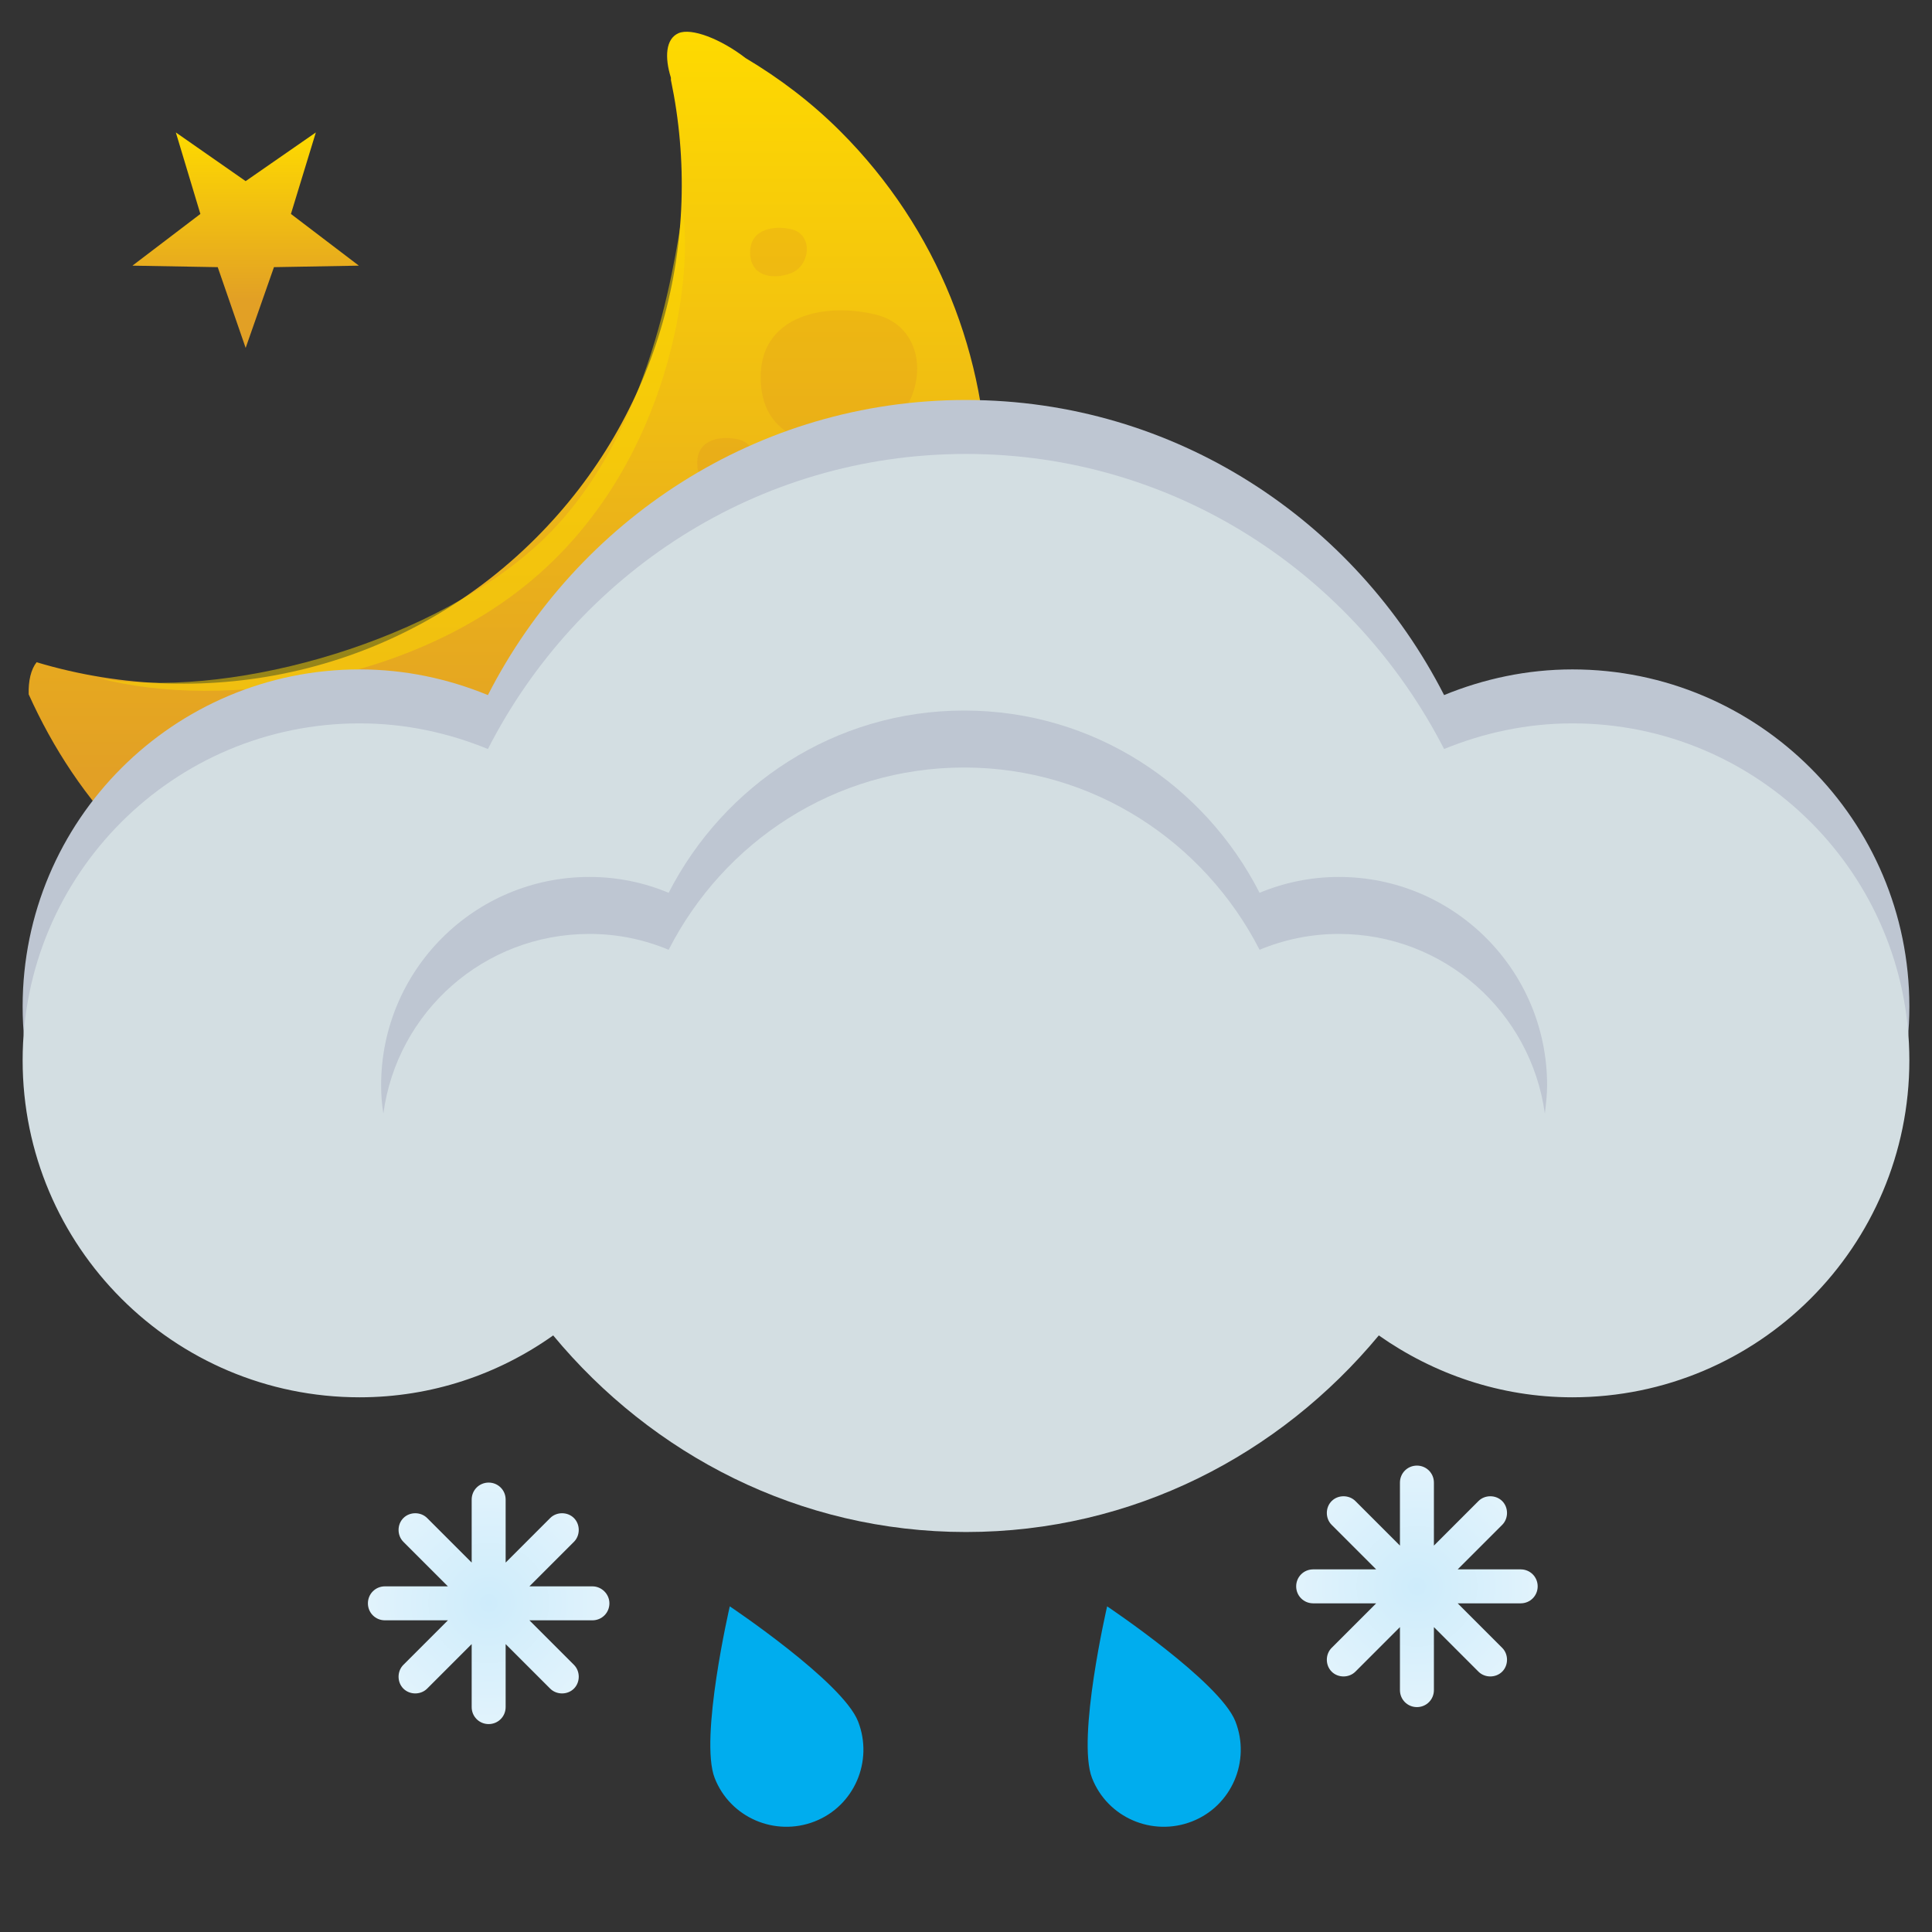 <?xml version="1.0" encoding="utf-8"?>
<!-- Generator: Adobe Illustrator 19.0.0, SVG Export Plug-In . SVG Version: 6.00 Build 0)  -->
<svg version="1.1" id="Layer_1" xmlns="http://www.w3.org/2000/svg" xmlns:xlink="http://www.w3.org/1999/xlink" x="0px" y="0px"
	 viewBox="0 0 512 512" style="enable-background:new 0 0 512 512;" xml:space="preserve">
<rect x="0" y="0" width="512" height="512" fill="#333333" stroke="none"/>
<style type="text/css">
	.st0{fill:url(#XMLID_3_);}
	.st1{opacity:0.5;fill:#D58128;enable-background:new    ;}
	.st2{opacity:0.5;fill:#FDD900;enable-background:new    ;}
	.st3{opacity:0.19;fill:#D58128;enable-background:new    ;}
	.st4{fill:#BEC6D2;}
	.st5{opacity:5.000000e-002;fill:#A7A9AC;enable-background:new    ;}
	.st6{fill:#D3DEE2;}
	.st7{fill:url(#SVGID_1_);}
	.st8{fill:#00ADEE;}
	.st9{fill:url(#XMLID_4_);}
	.st10{fill:url(#XMLID_5_);}
</style>
<g id="XMLID_58_">
	
		<linearGradient id="XMLID_3_" gradientUnits="userSpaceOnUse" x1="134.734" y1="8.413" x2="134.734" y2="262.2" gradientTransform="matrix(-1 0 0 1 269.379 0)">
		<stop  offset="0" style="stop-color:#FEDA00"/>
		<stop  offset="0.775" style="stop-color:#E2A025"/>
	</linearGradient>
	<path id="XMLID_439_" class="st0" d="M9.7,175.5c45.4,13.6,96.5,2.9,132.3-32.9c33-33,44.7-78.9,35.8-121.4c0-0.2,0-0.4,0-0.6
		c-1.7-5.4-1.4-10.3,2-11.8s11.2,1.5,17.8,6.6c8.9,5.3,17.4,11.7,25.1,19.4c52,52,52,136.4,0,188.4s-136.3,52-188.4,0
		C22.7,211.6,14,198.2,7.6,184C7.5,180.4,8.2,177.4,9.7,175.5z"/>
	<path id="XMLID_438_" class="st1" d="M144.1,259.1c-28.3,3.4-61.7-2.6-82.7-19.7c21.5,7.4,49.6,15.9,80.6,12.2
		c31.1-3.7,47.1-11.5,63.9-19.9C192.3,243.3,172.8,255.6,144.1,259.1z"/>
	<path id="XMLID_437_" class="st2" d="M26.1,179.7c32.9,8.7,87.1,1.3,120.1-30.7c33.1-32,37.3-78.7,34.7-93
		c-2.4,15.6-9.3,62.8-39.6,89.4C111.7,171.5,58.7,185.4,26.1,179.7z"/>
	<path id="XMLID_400_" class="st3" d="M231.5,115.2c14-5.3,16.5-27.8,0.7-31.8c-12.8-3.2-30-0.3-30.6,15.7
		C201,117.1,217.8,120.4,231.5,115.2z"/>
	<path id="XMLID_399_" class="st3" d="M209.6,72.4c5.1-1.9,6-10.1,0.3-11.6c-4.7-1.2-10.9-0.1-11.1,5.7
		C198.5,73.1,204.6,74.3,209.6,72.4z"/>
	<path id="XMLID_62_" class="st3" d="M195.6,128.1c5.1-1.9,6-10.1,0.3-11.6c-4.7-1.2-10.9-0.1-11.1,5.7
		C184.4,128.8,190.5,130,195.6,128.1z"/>
</g>
<g id="XMLID_78_">
	<path id="XMLID_637_" class="st4" d="M416.7,177.4c-12,0-23.5,2.5-34,6.8C359.1,138,311.5,106,256,106s-103.1,32-126.7,78.2
		c-10.5-4.3-21.9-6.8-34-6.8C46,177.4,6,217.4,6,266.7S46,356,95.3,356c19.1,0,36.8-6.1,51.3-16.4c26.2,31.6,65.2,52.1,109.4,52.1
		s83.2-20.5,109.4-52.1c14.5,10.2,32.2,16.4,51.3,16.4c49.3,0,89.3-40,89.3-89.3S466,177.4,416.7,177.4z"/>
	<path id="XMLID_636_" class="st5" d="M267.8,254.6c-96.2-9.7-186.3,3.7-257.5,33.7c8.9,40,44.5,69.9,87.1,69.9
		c19.1,0,36.8-6.1,51.3-16.4c26.2,31.6,65.2,52.1,109.4,52.1s83.2-20.5,109.4-52.1c14.5,10.2,32.2,16.4,51.3,16.4
		c28.6,0,54-13.5,70.4-34.5C428.6,288.3,352.3,263.1,267.8,254.6z"/>
	<path id="XMLID_635_" class="st6" d="M416.7,191.7c-12,0-23.5,2.5-34,6.8c-23.7-46.2-71.2-78.2-126.7-78.2s-103.1,32-126.7,78.2
		c-10.5-4.3-21.9-6.8-34-6.8C46,191.7,6,231.7,6,281s40,89.3,89.3,89.3c19.1,0,36.8-6.1,51.3-16.4C172.8,385.5,211.8,406,256,406
		s83.2-20.5,109.4-52.1c14.5,10.2,32.2,16.4,51.3,16.4c49.3,0,89.3-40,89.3-89.3S466,191.7,416.7,191.7z"/>
	<path id="XMLID_541_" class="st4" d="M156.2,247.5c7.5,0,14.5,1.5,21,4.2c14.6-28.6,44-48.3,78.3-48.3s63.7,19.8,78.3,48.3
		c6.5-2.7,13.6-4.2,21-4.2c27.9,0,50.9,20.7,54.6,47.6c0.3-2.5,0.6-5,0.6-7.5c0-30.5-24.7-55.2-55.2-55.2c-7.4,0-14.5,1.5-21,4.2
		c-14.6-28.6-44-48.3-78.3-48.3s-63.7,19.8-78.3,48.3c-6.5-2.7-13.5-4.2-21-4.2c-30.5,0-55.2,24.7-55.2,55.2c0,2.6,0.2,5.1,0.6,7.5
		C105.2,268.2,128.2,247.5,156.2,247.5z"/>
</g>
<linearGradient id="SVGID_1_" gradientUnits="userSpaceOnUse" x1="65.1" y1="476.9" x2="65.1" y2="419.8" gradientTransform="matrix(1 0 0 -1 0 512)">
	<stop  offset="0" style="stop-color:#FEDA00"/>
	<stop  offset="0.775" style="stop-color:#E2A025"/>
</linearGradient>
<polygon class="st7" points="65.1,48 83.7,35.1 77.1,56.7 95.1,70.4 72.6,70.8 65.1,92.2 57.7,70.8 35.1,70.4 53.1,56.7 46.6,35.1 
	"/>
<path id="XMLID_257_" class="st8" d="M289.4,471.2c4.1,10.5,16,15.6,26.5,11.5s15.6-16,11.5-26.5s-34-30.5-34-30.5
	S285.3,460.7,289.4,471.2z"/>
<radialGradient id="XMLID_4_" cx="375.5" cy="91.6" r="32" gradientTransform="matrix(1 0 0 -1 0 512)" gradientUnits="userSpaceOnUse">
	<stop  offset="0" style="stop-color:#CEECFB"/>
	<stop  offset="1" style="stop-color:#E1F3FC"/>
</radialGradient>
<path id="XMLID_215_" class="st9" d="M403,415.9h-16.7l11.8-11.8c1.7-1.7,1.7-4.6,0-6.3c-1.7-1.7-4.6-1.7-6.3,0L380,409.6v-16.7
	c0-2.5-2-4.5-4.5-4.5s-4.5,2-4.5,4.5v16.7l-11.8-11.8c-1.7-1.7-4.6-1.7-6.3,0c-1.7,1.7-1.7,4.6,0,6.3l11.8,11.8H348
	c-2.5,0-4.5,2-4.5,4.5s2,4.5,4.5,4.5h16.7l-11.8,11.8c-1.7,1.7-1.7,4.6,0,6.3c1.7,1.7,4.6,1.7,6.3,0l11.8-11.8v16.7
	c0,2.5,2,4.5,4.5,4.5s4.5-2,4.5-4.5v-16.7l11.8,11.8c1.7,1.7,4.6,1.7,6.3,0c1.7-1.7,1.7-4.6,0-6.3l-11.8-11.8H403
	c2.5,0,4.5-2,4.5-4.5S405.5,415.9,403,415.9z"/>
<radialGradient id="XMLID_5_" cx="129.5" cy="87.171" r="31.965" gradientTransform="matrix(1 0 0 -1 0 512)" gradientUnits="userSpaceOnUse">
	<stop  offset="0" style="stop-color:#CEECFB"/>
	<stop  offset="1" style="stop-color:#E1F3FC"/>
</radialGradient>
<path id="XMLID_213_" class="st10" d="M157,420.4h-16.7l11.8-11.8c1.7-1.7,1.7-4.6,0-6.3c-1.7-1.7-4.6-1.7-6.3,0L134,414.1v-16.7
	c0-2.5-2-4.5-4.5-4.5s-4.5,2-4.5,4.5v16.7l-11.8-11.8c-1.7-1.7-4.6-1.7-6.3,0c-1.7,1.7-1.7,4.6,0,6.3l11.8,11.8H102
	c-2.5,0-4.5,2-4.5,4.5s2,4.5,4.5,4.5h16.7l-11.8,11.8c-1.7,1.7-1.7,4.6,0,6.3c1.7,1.7,4.6,1.7,6.3,0l11.8-11.8v16.7
	c0,2.5,2,4.5,4.5,4.5s4.5-2,4.5-4.5v-16.7l11.8,11.8c1.7,1.7,4.6,1.7,6.3,0s1.7-4.6,0-6.3l-11.8-11.8H157c2.5,0,4.5-2,4.5-4.5
	S159.4,420.4,157,420.4z"/>
<path id="XMLID_1_" class="st8" d="M189.4,471.2c4.1,10.5,16,15.6,26.5,11.5s15.6-16,11.5-26.5s-34-30.5-34-30.5
	S185.3,460.7,189.4,471.2z"/>
</svg>
